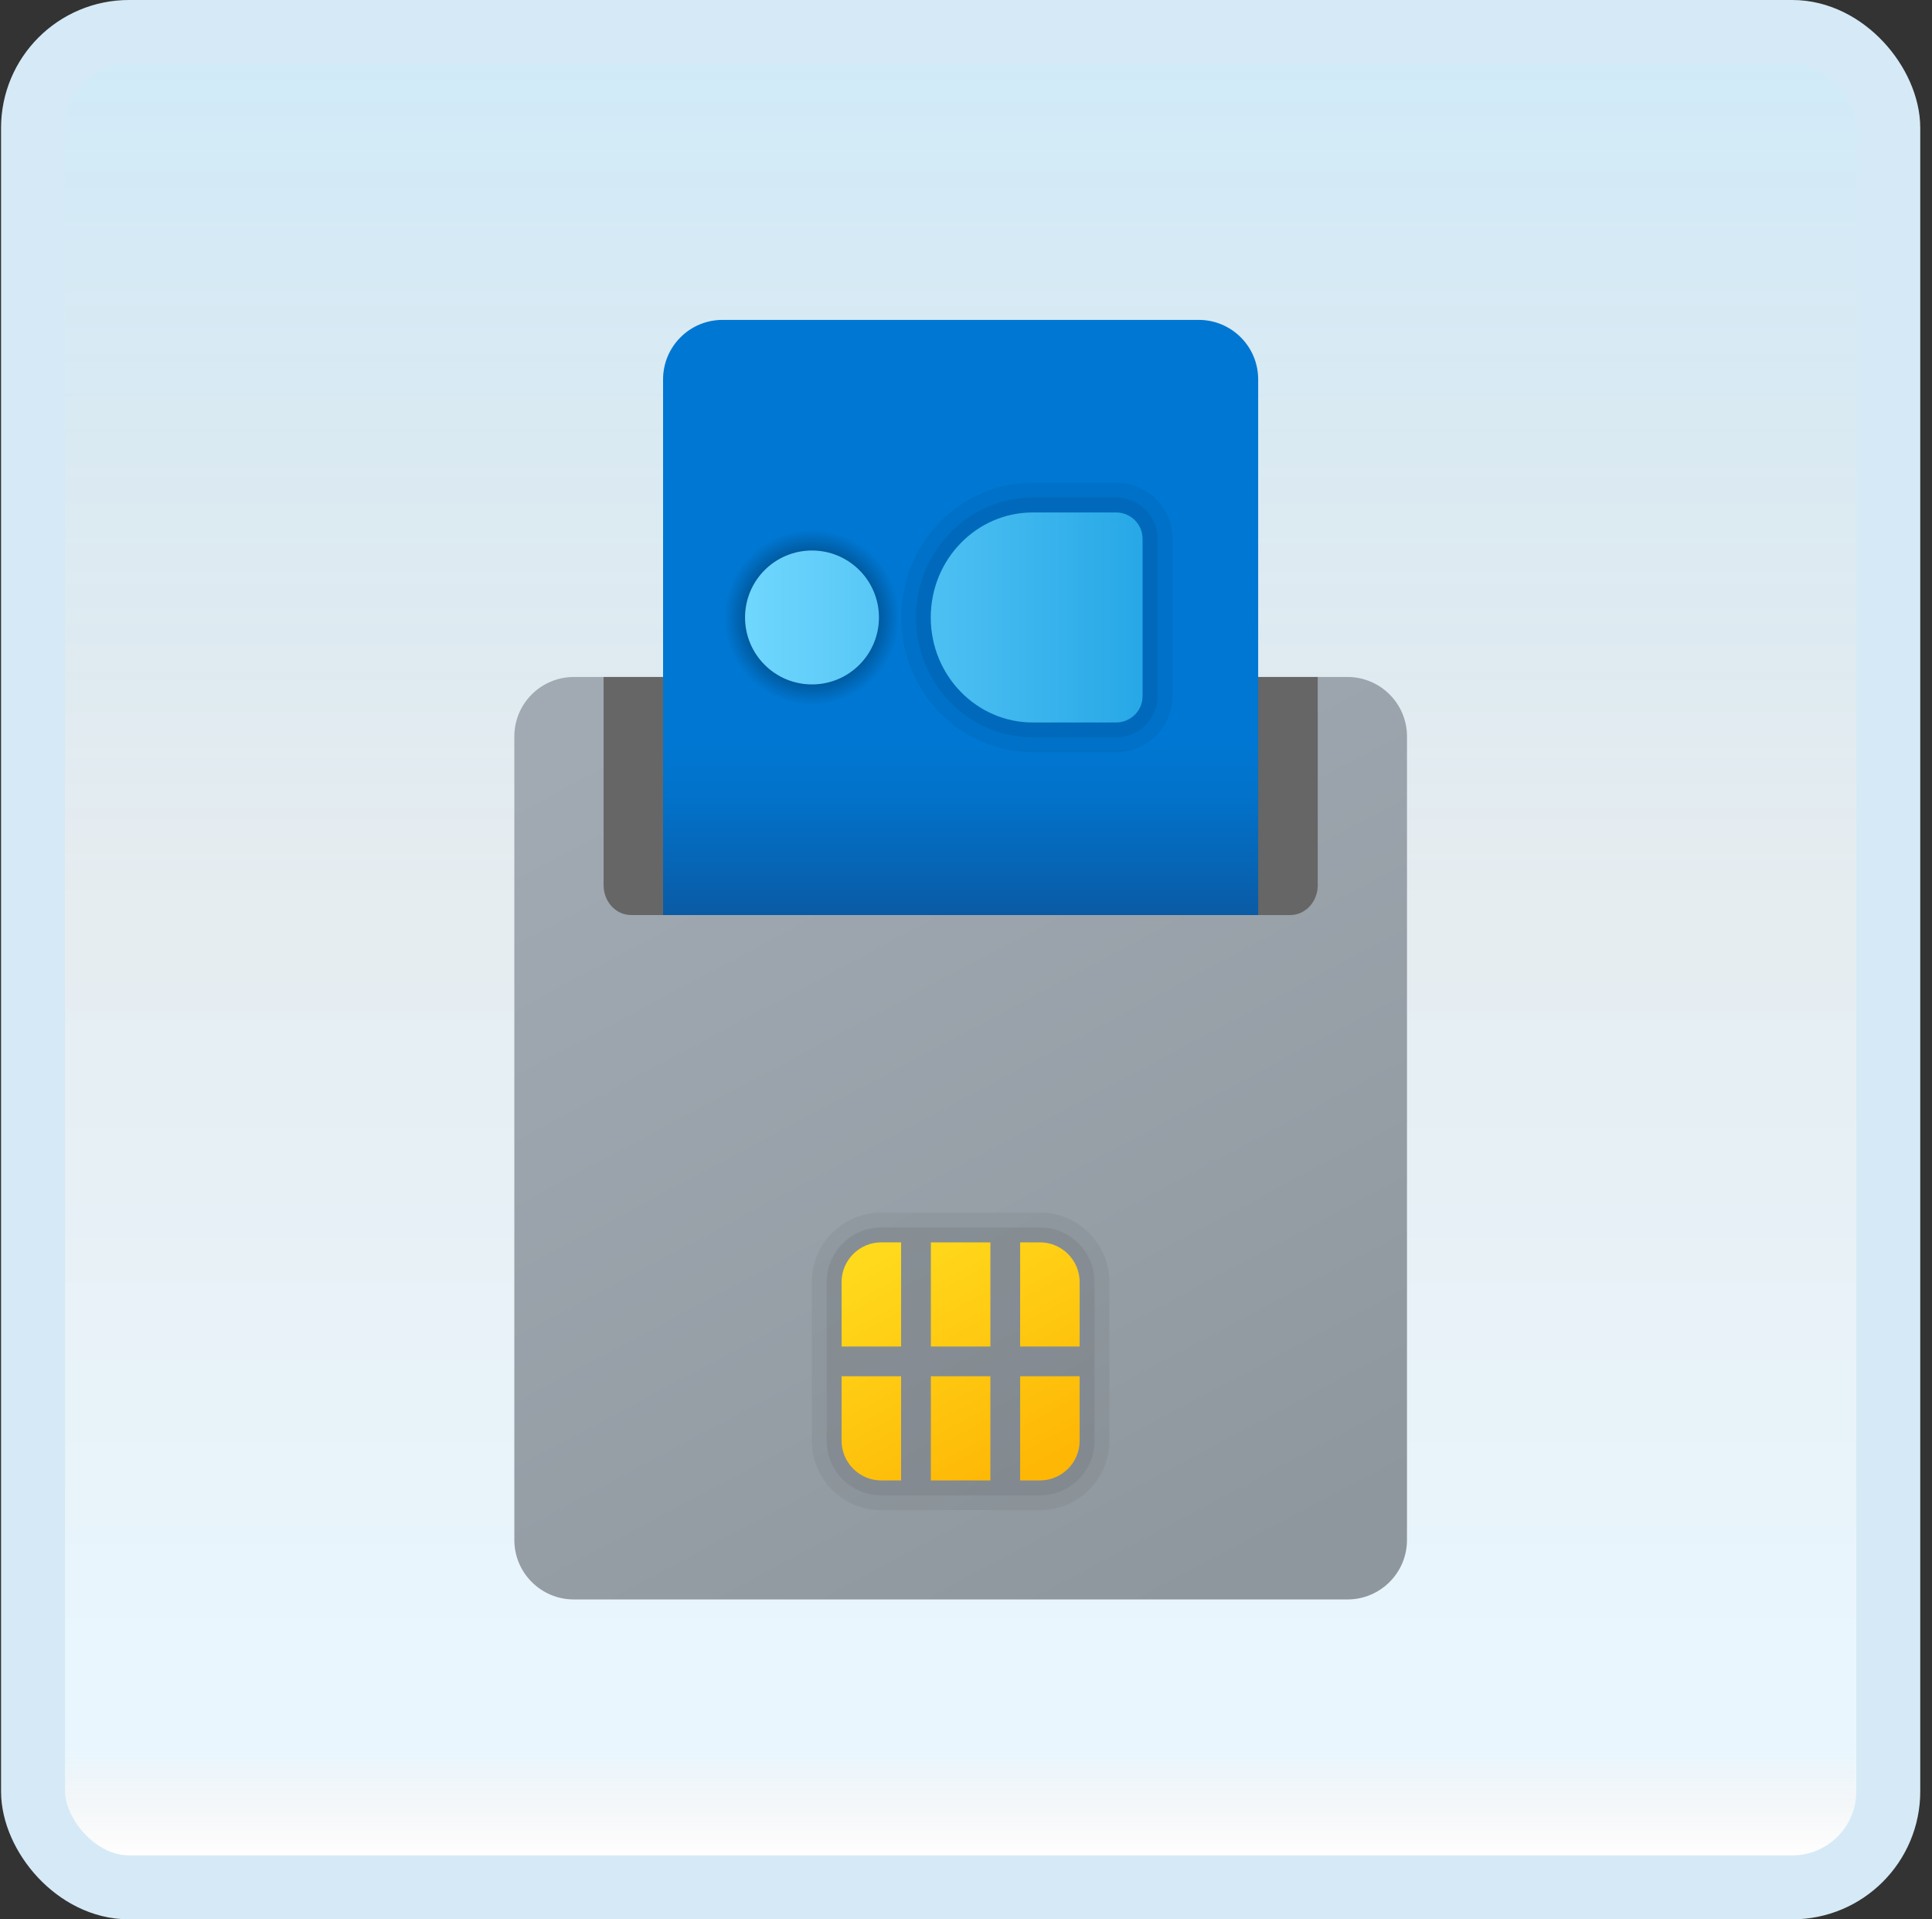 <svg width="151" height="150" viewBox="0 0 151 150" fill="none" xmlns="http://www.w3.org/2000/svg">
<rect x="0" y="0" width="151" height="150" fill="#333333" stroke="none"/>
<g id="smart-card-reader">
<rect x="2.582" y="2.5" width="145" height="145" rx="7.5" fill="white"/>
<rect x="2.582" y="2.5" width="145" height="145" rx="7.5" fill="url(#paint0_linear_14_11414)" fill-opacity="0.2"/>
<g id="Group">
<path id="Vector" d="M109.967 57.558V120.349C109.967 122.919 107.885 125 105.315 125H44.85C42.281 125 40.199 122.919 40.199 120.349V57.558C40.199 54.988 42.281 52.907 44.85 52.907H105.315C107.885 52.907 109.967 54.988 109.967 57.558Z" fill="url(#paint1_linear_14_11414)"/>
<path id="Vector_2" d="M102.99 52.907H47.176V69.186H102.99V52.907Z" fill="#666666"/>
<path id="Vector_3" d="M100.843 71.512H49.322C48.136 71.512 47.176 70.47 47.176 69.186C47.176 67.902 48.136 66.861 49.322 66.861H100.843C102.029 66.861 102.99 67.902 102.99 69.186C102.99 70.47 102.029 71.512 100.843 71.512Z" fill="#666666"/>
<path id="Vector_4" d="M98.336 71.512H51.824V29.651C51.824 27.081 53.906 25 56.475 25H93.685C96.254 25 98.336 27.081 98.336 29.651V71.512Z" fill="url(#paint2_linear_14_11414)"/>
<path id="Vector_5" opacity="0.05" d="M68.868 118.023C65.879 118.023 63.449 115.593 63.449 112.605V100.186C63.449 97.198 65.879 94.767 68.868 94.767H81.286C84.275 94.767 86.705 97.198 86.705 100.186V112.605C86.705 115.593 84.275 118.023 81.286 118.023H68.868Z" fill="black"/>
<path id="Vector_6" opacity="0.07" d="M68.869 116.861C66.523 116.861 64.613 114.951 64.613 112.605V100.186C64.613 97.84 66.523 95.93 68.869 95.93H81.288C83.634 95.93 85.543 97.84 85.543 100.186V112.605C85.543 114.951 83.634 116.861 81.288 116.861H68.869Z" fill="black"/>
<path id="Vector_7" d="M70.428 97.093V105.233H65.777V100.186C65.777 98.488 67.173 97.093 68.87 97.093H70.428ZM65.777 112.605C65.777 114.302 67.173 115.698 68.87 115.698H70.428V107.558H65.777V112.605ZM72.754 97.093V105.233H77.405V97.093H72.754ZM72.754 115.698H77.405V107.558H72.754V115.698ZM81.289 97.093H79.731V105.233H84.382V100.186C84.382 98.488 82.987 97.093 81.289 97.093ZM79.731 115.698H81.289C82.987 115.698 84.382 114.302 84.382 112.605V107.558H79.731V115.698Z" fill="url(#paint3_linear_14_11414)"/>
<path id="Vector_8" d="M63.457 55.233C67.31 55.233 70.434 52.109 70.434 48.256C70.434 44.403 67.31 41.279 63.457 41.279C59.604 41.279 56.48 44.403 56.48 48.256C56.48 52.109 59.604 55.233 63.457 55.233Z" fill="url(#paint4_radial_14_11414)"/>
<path id="Vector_9" d="M63.463 53.489C66.353 53.489 68.696 51.146 68.696 48.256C68.696 45.366 66.353 43.023 63.463 43.023C60.573 43.023 58.23 45.366 58.23 48.256C58.23 51.146 60.573 53.489 63.463 53.489Z" fill="url(#paint5_linear_14_11414)"/>
<path id="Vector_10" opacity="0.05" d="M80.734 58.788C75.052 58.788 70.434 54.063 70.434 48.256C70.434 42.449 75.052 37.723 80.734 37.723H87.243C89.666 37.723 91.638 39.686 91.638 42.1V54.414C91.638 56.828 89.666 58.791 87.243 58.791H80.734V58.788V58.788Z" fill="black"/>
<path id="Vector_11" opacity="0.07" d="M80.727 57.626C75.69 57.626 71.59 53.421 71.59 48.256C71.59 43.091 75.69 38.886 80.727 38.886H87.236C89.02 38.886 90.469 40.328 90.469 42.1V54.414C90.469 56.186 89.02 57.628 87.236 57.628H80.727V57.626Z" fill="black"/>
<path id="Vector_12" d="M72.746 48.256C72.746 52.788 76.316 56.463 80.718 56.463H87.23C88.372 56.463 89.3 55.544 89.3 54.412V42.1C89.3 40.967 88.374 40.049 87.23 40.049H80.718C76.316 40.049 72.746 43.723 72.746 48.256Z" fill="url(#paint6_linear_14_11414)"/>
</g>
<rect x="2.582" y="2.5" width="145" height="145" rx="7.5" stroke="#D5EAF6" stroke-width="5"/>
</g>
<defs>
<linearGradient id="paint0_linear_14_11414" x1="75.082" y1="5" x2="75.082" y2="145" gradientUnits="userSpaceOnUse">
<stop stop-color="#199AE0"/>
<stop offset="0.472" stop-color="#0D5176" stop-opacity="0.528"/>
<stop offset="0.941" stop-color="#12A6F7" stop-opacity="0.465"/>
<stop offset="1" stop-opacity="0"/>
</linearGradient>
<linearGradient id="paint1_linear_14_11414" x1="55.869" y1="52.819" x2="93.936" y2="124.409" gradientUnits="userSpaceOnUse">
<stop stop-color="#A1AAB3"/>
<stop offset="1" stop-color="#8F979E"/>
</linearGradient>
<linearGradient id="paint2_linear_14_11414" x1="75.08" y1="26.558" x2="75.08" y2="72.156" gradientUnits="userSpaceOnUse">
<stop stop-color="#0077D2"/>
<stop offset="0.693" stop-color="#0077D2"/>
<stop offset="0.781" stop-color="#0272CA"/>
<stop offset="0.92" stop-color="#0763B2"/>
<stop offset="1" stop-color="#0B59A2"/>
</linearGradient>
<linearGradient id="paint3_linear_14_11414" x1="70.075" y1="96.984" x2="79.773" y2="115.223" gradientUnits="userSpaceOnUse">
<stop stop-color="#FFDA1C"/>
<stop offset="1" stop-color="#FEB705"/>
</linearGradient>
<radialGradient id="paint4_radial_14_11414" cx="0" cy="0" r="1" gradientUnits="userSpaceOnUse" gradientTransform="translate(63.457 48.256) scale(6.977)">
<stop/>
<stop offset="0.009" stop-opacity="0.991"/>
<stop offset="0.98" stop-opacity="0"/>
</radialGradient>
<linearGradient id="paint5_linear_14_11414" x1="56.003" y1="48.256" x2="93.351" y2="48.256" gradientUnits="userSpaceOnUse">
<stop stop-color="#75DAFF"/>
<stop offset="1" stop-color="#1EA2E4"/>
</linearGradient>
<linearGradient id="paint6_linear_14_11414" x1="56.06" y1="48.256" x2="92.981" y2="48.256" gradientUnits="userSpaceOnUse">
<stop stop-color="#75DAFF"/>
<stop offset="1" stop-color="#1EA2E4"/>
</linearGradient>
</defs>
</svg>
